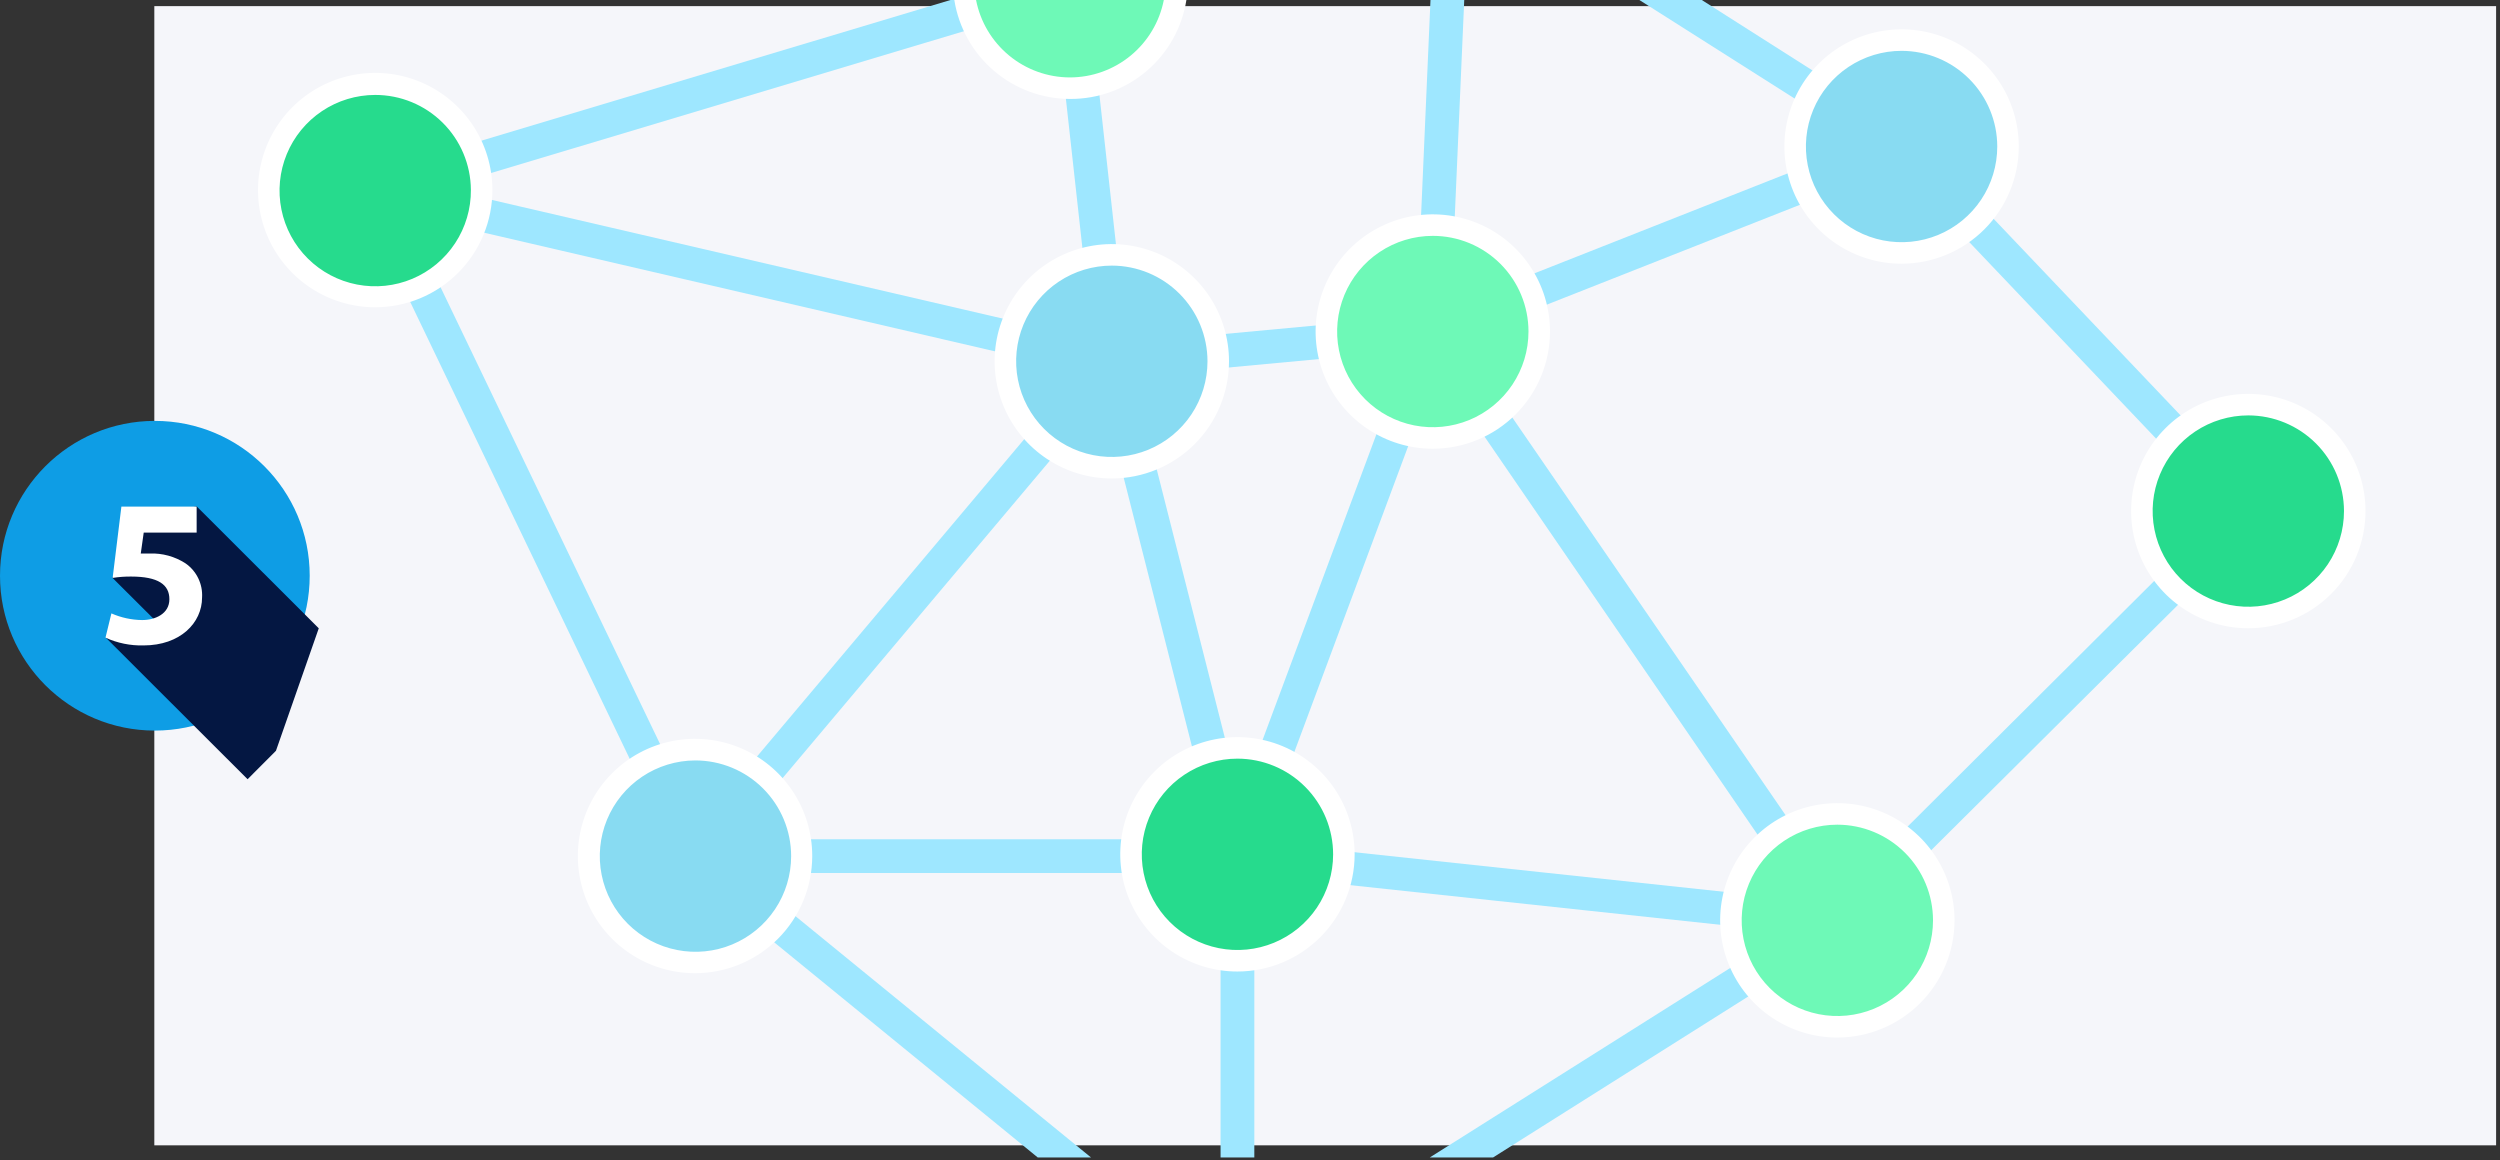 <svg width="237" height="110" viewBox="0 0 237 110" fill="none" xmlns="http://www.w3.org/2000/svg">
<rect x="0" y="0" width="237" height="110" fill="#333333" stroke="none"/>
<g clip-path="url(#clip0)">
<path d="M236.63 0.58H14.63V108.58H236.63V0.58Z" fill="#F5F6FA"/>
<path d="M14.68 69.26C22.788 69.26 29.36 62.688 29.36 54.58C29.36 46.473 22.788 39.9 14.68 39.9C6.572 39.9 0 46.473 0 54.58C0 62.688 6.572 69.26 14.68 69.26Z" fill="#0E9DE5"/>
<path d="M64.89 82.39L98.38 109.73H103.43L67.19 80.14L37.82 19.02L101.24 0H90.11L35.11 16.49L34.13 18.72L64.46 81.85L64.89 82.39Z" fill="#9EE7FF"/>
<path d="M210.9 48.42L173.18 85.99L135.54 109.73H141.54L175.03 88.6L214.27 49.59L214.3 47.35L181.43 12.79L161.33 0H155.41L179.25 15.13L210.9 48.42Z" fill="#9EE7FF"/>
<path d="M137.54 29.04L138.81 0H135.61L134.24 31.36L136.42 32.91L180.86 15.38L179.69 12.4L137.54 29.04Z" fill="#9EE7FF"/>
<path d="M174 88.84L117.13 82.749L115.8 80.6L134.32 30.869L137.14 30.52L175.5 86.34L174 88.84ZM119.52 79.84L170.88 85.34L136.26 34.87L119.52 79.84Z" fill="#9EE7FF"/>
<path d="M117.31 82.76H65.91L64.68 80.13L104.18 33.22L106.96 33.86L118.86 80.76L117.31 82.76ZM69.31 79.56H115.23L104.59 37.66L69.31 79.56Z" fill="#9EE7FF"/>
<path d="M100.01 0L103.57 32.18L35.94 16.47L35.21 19.58L105.05 35.8L107 34.07L103.23 0H100.01Z" fill="#9EE7FF"/>
<path d="M135.681 29.835L105.253 32.669L105.55 35.855L135.978 33.022L135.681 29.835Z" fill="#9EE7FF"/>
<path d="M118.91 81.16H115.71V109.74H118.91V81.16Z" fill="#9EE7FF"/>
<path d="M135.83 41.52C141.403 41.52 145.92 37.002 145.92 31.43C145.92 25.857 141.403 21.34 135.83 21.34C130.258 21.34 125.74 25.857 125.74 31.43C125.74 37.002 130.258 41.52 135.83 41.52Z" fill="#6EF9B7"/>
<path d="M135.83 42.54C133.632 42.54 131.484 41.889 129.657 40.668C127.83 39.447 126.406 37.712 125.565 35.682C124.725 33.652 124.505 31.418 124.933 29.263C125.362 27.108 126.42 25.128 127.974 23.574C129.528 22.021 131.507 20.962 133.662 20.534C135.817 20.105 138.051 20.325 140.081 21.166C142.111 22.007 143.847 23.431 145.067 25.258C146.288 27.085 146.94 29.233 146.94 31.43C146.937 34.376 145.766 37.2 143.683 39.283C141.6 41.366 138.775 42.538 135.83 42.54ZM135.83 22.36C134.036 22.36 132.282 22.892 130.791 23.889C129.299 24.886 128.137 26.302 127.45 27.959C126.764 29.617 126.584 31.44 126.934 33.2C127.284 34.959 128.148 36.575 129.416 37.844C130.685 39.112 132.301 39.976 134.06 40.326C135.82 40.676 137.643 40.496 139.301 39.81C140.958 39.123 142.375 37.961 143.371 36.469C144.368 34.978 144.9 33.224 144.9 31.43C144.9 29.025 143.944 26.718 142.243 25.017C140.542 23.316 138.235 22.36 135.83 22.36Z" fill="white"/>
<path d="M180.27 3.8C178.274 3.8 176.323 4.392 174.664 5.5C173.005 6.609 171.711 8.185 170.948 10.028C170.184 11.872 169.984 13.901 170.374 15.858C170.763 17.816 171.724 19.613 173.135 21.024C174.546 22.436 176.344 23.397 178.301 23.786C180.259 24.175 182.287 23.975 184.131 23.212C185.975 22.448 187.551 21.155 188.659 19.495C189.768 17.836 190.36 15.885 190.36 13.89C190.354 11.215 189.29 8.652 187.399 6.761C185.507 4.87 182.944 3.805 180.27 3.8V3.8Z" fill="#88DBF2"/>
<path d="M180.27 25C178.073 25 175.925 24.349 174.098 23.128C172.271 21.907 170.847 20.172 170.006 18.142C169.165 16.112 168.945 13.878 169.374 11.723C169.802 9.568 170.86 7.588 172.414 6.034C173.968 4.481 175.948 3.422 178.103 2.994C180.258 2.565 182.492 2.785 184.522 3.626C186.552 4.467 188.287 5.891 189.508 7.718C190.729 9.545 191.38 11.693 191.38 13.89C191.375 16.835 190.203 19.658 188.12 21.74C186.038 23.823 183.215 24.995 180.27 25ZM180.27 4.82C178.476 4.82 176.723 5.352 175.231 6.349C173.74 7.345 172.577 8.762 171.891 10.419C171.204 12.077 171.024 13.9 171.374 15.66C171.724 17.419 172.588 19.035 173.857 20.304C175.125 21.572 176.741 22.436 178.501 22.786C180.26 23.136 182.084 22.956 183.741 22.27C185.398 21.583 186.815 20.421 187.812 18.929C188.808 17.438 189.34 15.684 189.34 13.89C189.338 11.486 188.381 9.18 186.681 7.48C184.98 5.779 182.675 4.823 180.27 4.82V4.82Z" fill="white"/>
<path d="M115.49 34.25C115.49 32.254 114.898 30.303 113.788 28.643C112.679 26.984 111.103 25.691 109.259 24.927C107.414 24.164 105.385 23.965 103.427 24.355C101.47 24.745 99.672 25.707 98.261 27.119C96.851 28.531 95.89 30.33 95.502 32.288C95.114 34.246 95.315 36.275 96.081 38.118C96.846 39.962 98.141 41.537 99.801 42.645C101.462 43.752 103.414 44.342 105.41 44.34C108.083 44.335 110.645 43.27 112.535 41.378C114.424 39.487 115.487 36.924 115.49 34.25V34.25Z" fill="#88DBF2"/>
<path d="M105.41 45.36C103.212 45.362 101.063 44.712 99.235 43.492C97.407 42.273 95.981 40.538 95.139 38.508C94.296 36.478 94.075 34.244 94.502 32.088C94.93 29.933 95.987 27.952 97.54 26.397C99.094 24.843 101.074 23.783 103.229 23.354C105.384 22.924 107.619 23.144 109.649 23.984C111.68 24.825 113.416 26.249 114.637 28.076C115.858 29.904 116.51 32.052 116.51 34.25C116.507 37.194 115.337 40.017 113.257 42.099C111.176 44.182 108.354 45.354 105.41 45.36V45.36ZM105.41 25.18C103.616 25.178 101.861 25.708 100.368 26.703C98.875 27.699 97.711 29.115 97.023 30.772C96.335 32.429 96.154 34.253 96.503 36.013C96.852 37.773 97.715 39.39 98.983 40.66C100.251 41.929 101.867 42.794 103.627 43.145C105.387 43.495 107.211 43.316 108.869 42.63C110.527 41.944 111.944 40.782 112.941 39.29C113.938 37.798 114.47 36.044 114.47 34.25C114.467 31.847 113.512 29.543 111.814 27.843C110.116 26.142 107.813 25.185 105.41 25.18Z" fill="white"/>
<path d="M35.57 7.94C33.574 7.94 31.622 8.533 29.962 9.643C28.302 10.753 27.008 12.331 26.246 14.176C25.483 16.022 25.285 18.052 25.677 20.01C26.068 21.968 27.032 23.766 28.446 25.176C29.86 26.586 31.661 27.544 33.62 27.93C35.58 28.316 37.609 28.112 39.453 27.344C41.296 26.575 42.87 25.277 43.975 23.614C45.08 21.951 45.666 19.997 45.66 18C45.653 15.33 44.586 12.771 42.694 10.885C40.803 8.999 38.241 7.94 35.57 7.94V7.94Z" fill="#26DB8D"/>
<path d="M35.57 29.13C33.373 29.13 31.226 28.479 29.4 27.259C27.573 26.039 26.149 24.305 25.308 22.276C24.466 20.247 24.245 18.015 24.672 15.86C25.099 13.706 26.155 11.726 27.707 10.171C29.259 8.617 31.236 7.557 33.39 7.126C35.544 6.695 37.777 6.912 39.808 7.75C41.838 8.588 43.575 10.009 44.798 11.833C46.021 13.658 46.676 15.804 46.68 18C46.681 19.46 46.395 20.907 45.837 22.256C45.28 23.606 44.462 24.833 43.43 25.866C42.398 26.9 41.173 27.72 39.825 28.28C38.476 28.84 37.03 29.129 35.57 29.13V29.13ZM35.57 9C33.773 9 32.017 9.534 30.524 10.534C29.031 11.534 27.868 12.954 27.184 14.616C26.5 16.277 26.324 18.104 26.68 19.866C27.035 21.627 27.906 23.243 29.182 24.508C30.457 25.774 32.08 26.632 33.844 26.974C35.608 27.316 37.434 27.127 39.09 26.43C40.746 25.732 42.157 24.559 43.145 23.058C44.134 21.557 44.654 19.797 44.64 18C44.624 15.606 43.661 13.315 41.962 11.629C40.262 9.943 37.964 8.997 35.57 9V9Z" fill="white"/>
<path d="M65.91 91.25C71.483 91.25 76 86.733 76 81.16C76 75.588 71.483 71.07 65.91 71.07C60.338 71.07 55.82 75.588 55.82 81.16C55.82 86.733 60.338 91.25 65.91 91.25Z" fill="#88DBF2"/>
<path d="M65.91 92.26C63.712 92.264 61.561 91.615 59.731 90.397C57.901 89.178 56.474 87.444 55.631 85.413C54.787 83.383 54.565 81.148 54.992 78.991C55.419 76.835 56.477 74.853 58.031 73.298C59.585 71.742 61.565 70.683 63.722 70.254C65.878 69.825 68.113 70.045 70.144 70.887C72.175 71.728 73.911 73.154 75.131 74.983C76.352 76.812 77.002 78.961 77 81.16C76.995 84.101 75.825 86.919 73.747 89C71.668 91.08 68.851 92.252 65.91 92.26V92.26ZM65.91 72.09C64.117 72.094 62.366 72.629 60.877 73.628C59.388 74.627 58.228 76.045 57.545 77.703C56.861 79.361 56.685 81.184 57.037 82.942C57.389 84.7 58.255 86.314 59.524 87.581C60.793 88.847 62.409 89.709 64.168 90.057C65.927 90.406 67.75 90.225 69.406 89.538C71.062 88.851 72.477 87.688 73.473 86.197C74.469 84.706 75 82.953 75 81.16C74.999 79.968 74.763 78.787 74.305 77.686C73.848 76.585 73.178 75.585 72.334 74.742C71.49 73.9 70.488 73.233 69.386 72.777C68.284 72.322 67.103 72.089 65.91 72.09V72.09Z" fill="white"/>
<path d="M117.31 70.9C115.315 70.9 113.364 71.492 111.705 72.6C110.046 73.708 108.753 75.284 107.989 77.127C107.225 78.97 107.024 80.998 107.413 82.955C107.801 84.912 108.761 86.71 110.171 88.122C111.582 89.533 113.379 90.495 115.335 90.885C117.292 91.276 119.32 91.077 121.164 90.315C123.008 89.553 124.584 88.261 125.694 86.603C126.804 84.945 127.398 82.996 127.4 81C127.397 78.324 126.334 75.758 124.442 73.865C122.551 71.972 119.986 70.906 117.31 70.9V70.9Z" fill="#26DB8D"/>
<path d="M117.31 92.1C115.112 92.1 112.964 91.448 111.137 90.227C109.31 89.006 107.886 87.27 107.045 85.239C106.204 83.209 105.985 80.974 106.414 78.819C106.844 76.663 107.903 74.684 109.458 73.13C111.013 71.577 112.993 70.52 115.149 70.092C117.305 69.665 119.539 69.886 121.569 70.728C123.599 71.571 125.333 72.996 126.553 74.825C127.772 76.653 128.422 78.802 128.42 81C128.415 83.944 127.242 86.766 125.16 88.847C123.077 90.927 120.254 92.097 117.31 92.1V92.1ZM117.31 71.92C115.517 71.92 113.764 72.452 112.272 73.448C110.781 74.444 109.618 75.86 108.932 77.517C108.245 79.173 108.065 80.996 108.414 82.756C108.763 84.515 109.626 86.131 110.893 87.4C112.161 88.669 113.776 89.533 115.535 89.884C117.293 90.236 119.117 90.057 120.774 89.372C122.432 88.687 123.849 87.526 124.847 86.036C125.845 84.546 126.378 82.793 126.38 81C126.38 78.594 125.425 76.285 123.724 74.583C122.024 72.88 119.717 71.922 117.31 71.92V71.92Z" fill="white"/>
<path d="M174.18 77.16C172.184 77.16 170.233 77.752 168.574 78.861C166.915 79.969 165.622 81.545 164.858 83.389C164.094 85.233 163.894 87.261 164.284 89.219C164.673 91.176 165.634 92.974 167.045 94.385C168.456 95.796 170.254 96.757 172.211 97.146C174.169 97.536 176.197 97.336 178.041 96.572C179.885 95.808 181.461 94.515 182.569 92.856C183.678 91.197 184.27 89.246 184.27 87.25C184.267 84.575 183.203 82.01 181.312 80.118C179.42 78.227 176.855 77.163 174.18 77.16V77.16Z" fill="#6EF9B7"/>
<path d="M174.18 98.36C171.983 98.36 169.835 97.708 168.008 96.487C166.181 95.266 164.757 93.531 163.916 91.501C163.075 89.471 162.855 87.237 163.284 85.082C163.712 82.927 164.771 80.948 166.324 79.394C167.878 77.84 169.858 76.782 172.013 76.353C174.168 75.924 176.402 76.144 178.432 76.985C180.462 77.826 182.197 79.25 183.418 81.077C184.639 82.904 185.29 85.052 185.29 87.25C185.285 90.195 184.113 93.017 182.03 95.1C179.948 97.182 177.125 98.354 174.18 98.36V98.36ZM174.18 78.18C172.386 78.18 170.633 78.712 169.141 79.708C167.65 80.705 166.487 82.121 165.801 83.779C165.114 85.436 164.935 87.26 165.285 89.019C165.635 90.778 166.498 92.395 167.767 93.663C169.035 94.932 170.651 95.795 172.411 96.145C174.17 96.495 175.994 96.316 177.651 95.629C179.309 94.943 180.725 93.78 181.722 92.289C182.718 90.797 183.25 89.043 183.25 87.25C183.248 84.845 182.291 82.54 180.591 80.839C178.89 79.139 176.585 78.182 174.18 78.18V78.18Z" fill="white"/>
<path d="M213.14 58.54C218.712 58.54 223.23 54.023 223.23 48.45C223.23 42.878 218.712 38.36 213.14 38.36C207.567 38.36 203.05 42.878 203.05 48.45C203.05 54.023 207.567 58.54 213.14 58.54Z" fill="#26DB8D"/>
<path d="M213.14 59.56C210.943 59.56 208.795 58.908 206.968 57.688C205.141 56.467 203.717 54.732 202.876 52.702C202.035 50.671 201.815 48.438 202.244 46.282C202.672 44.127 203.731 42.148 205.284 40.594C206.838 39.04 208.818 37.982 210.973 37.553C213.128 37.125 215.362 37.345 217.392 38.185C219.422 39.026 221.157 40.45 222.378 42.278C223.599 44.105 224.25 46.252 224.25 48.45C224.248 51.396 223.076 54.22 220.993 56.303C218.91 58.386 216.086 59.557 213.14 59.56V59.56ZM213.14 39.38C211.346 39.38 209.593 39.912 208.101 40.908C206.61 41.905 205.447 43.322 204.761 44.979C204.074 46.636 203.895 48.46 204.245 50.219C204.595 51.979 205.458 53.595 206.727 54.863C207.995 56.132 209.611 56.996 211.371 57.346C213.13 57.696 214.954 57.516 216.611 56.829C218.269 56.143 219.685 54.98 220.682 53.489C221.678 51.997 222.21 50.244 222.21 48.45C222.208 46.045 221.251 43.74 219.551 42.039C217.85 40.339 215.545 39.383 213.14 39.38V39.38Z" fill="white"/>
<path d="M91.5 0C91.911 2.337 93.131 4.456 94.946 5.984C96.762 7.513 99.057 8.354 101.43 8.36C103.804 8.358 106.102 7.518 107.918 5.989C109.734 4.46 110.953 2.339 111.36 0L91.5 0Z" fill="#6EF9B7"/>
<path d="M110.33 0C109.927 2.065 108.819 3.926 107.195 5.265C105.572 6.604 103.534 7.337 101.43 7.34C99.326 7.337 97.288 6.604 95.664 5.265C94.041 3.926 92.933 2.065 92.53 0L90.47 0C90.885 2.618 92.221 5.002 94.237 6.721C96.254 8.441 98.819 9.384 101.47 9.38C104.121 9.388 106.688 8.447 108.706 6.726C110.724 5.006 112.059 2.62 112.47 0L110.33 0Z" fill="white"/>
<path d="M18.642 48L30.219 59.563L26.161 71.173L23.471 73.871L10 60.416L15.414 59.516L10.667 54.786L12.643 49.25L18.642 48Z" fill="#041742"/>
<path d="M18.642 50.488H13.625L13.345 52.473C13.625 52.473 13.859 52.473 14.175 52.473C15.382 52.425 16.575 52.751 17.589 53.408C18.106 53.768 18.521 54.255 18.795 54.821C19.07 55.388 19.194 56.015 19.156 56.643C19.156 59.049 17.087 61.187 13.602 61.187C12.361 61.217 11.129 60.966 10 60.451L10.561 58.15C11.479 58.554 12.47 58.769 13.473 58.781C14.724 58.781 16.058 58.185 16.058 56.807C16.058 55.428 15.005 54.657 12.421 54.657C11.837 54.652 11.255 54.695 10.678 54.786L11.508 48.023H18.642V50.488Z" fill="white"/>
</g>
<defs>
<clipPath id="clip0">
<rect width="236.63" height="109.73" fill="white"/>
</clipPath>
</defs>
</svg>
